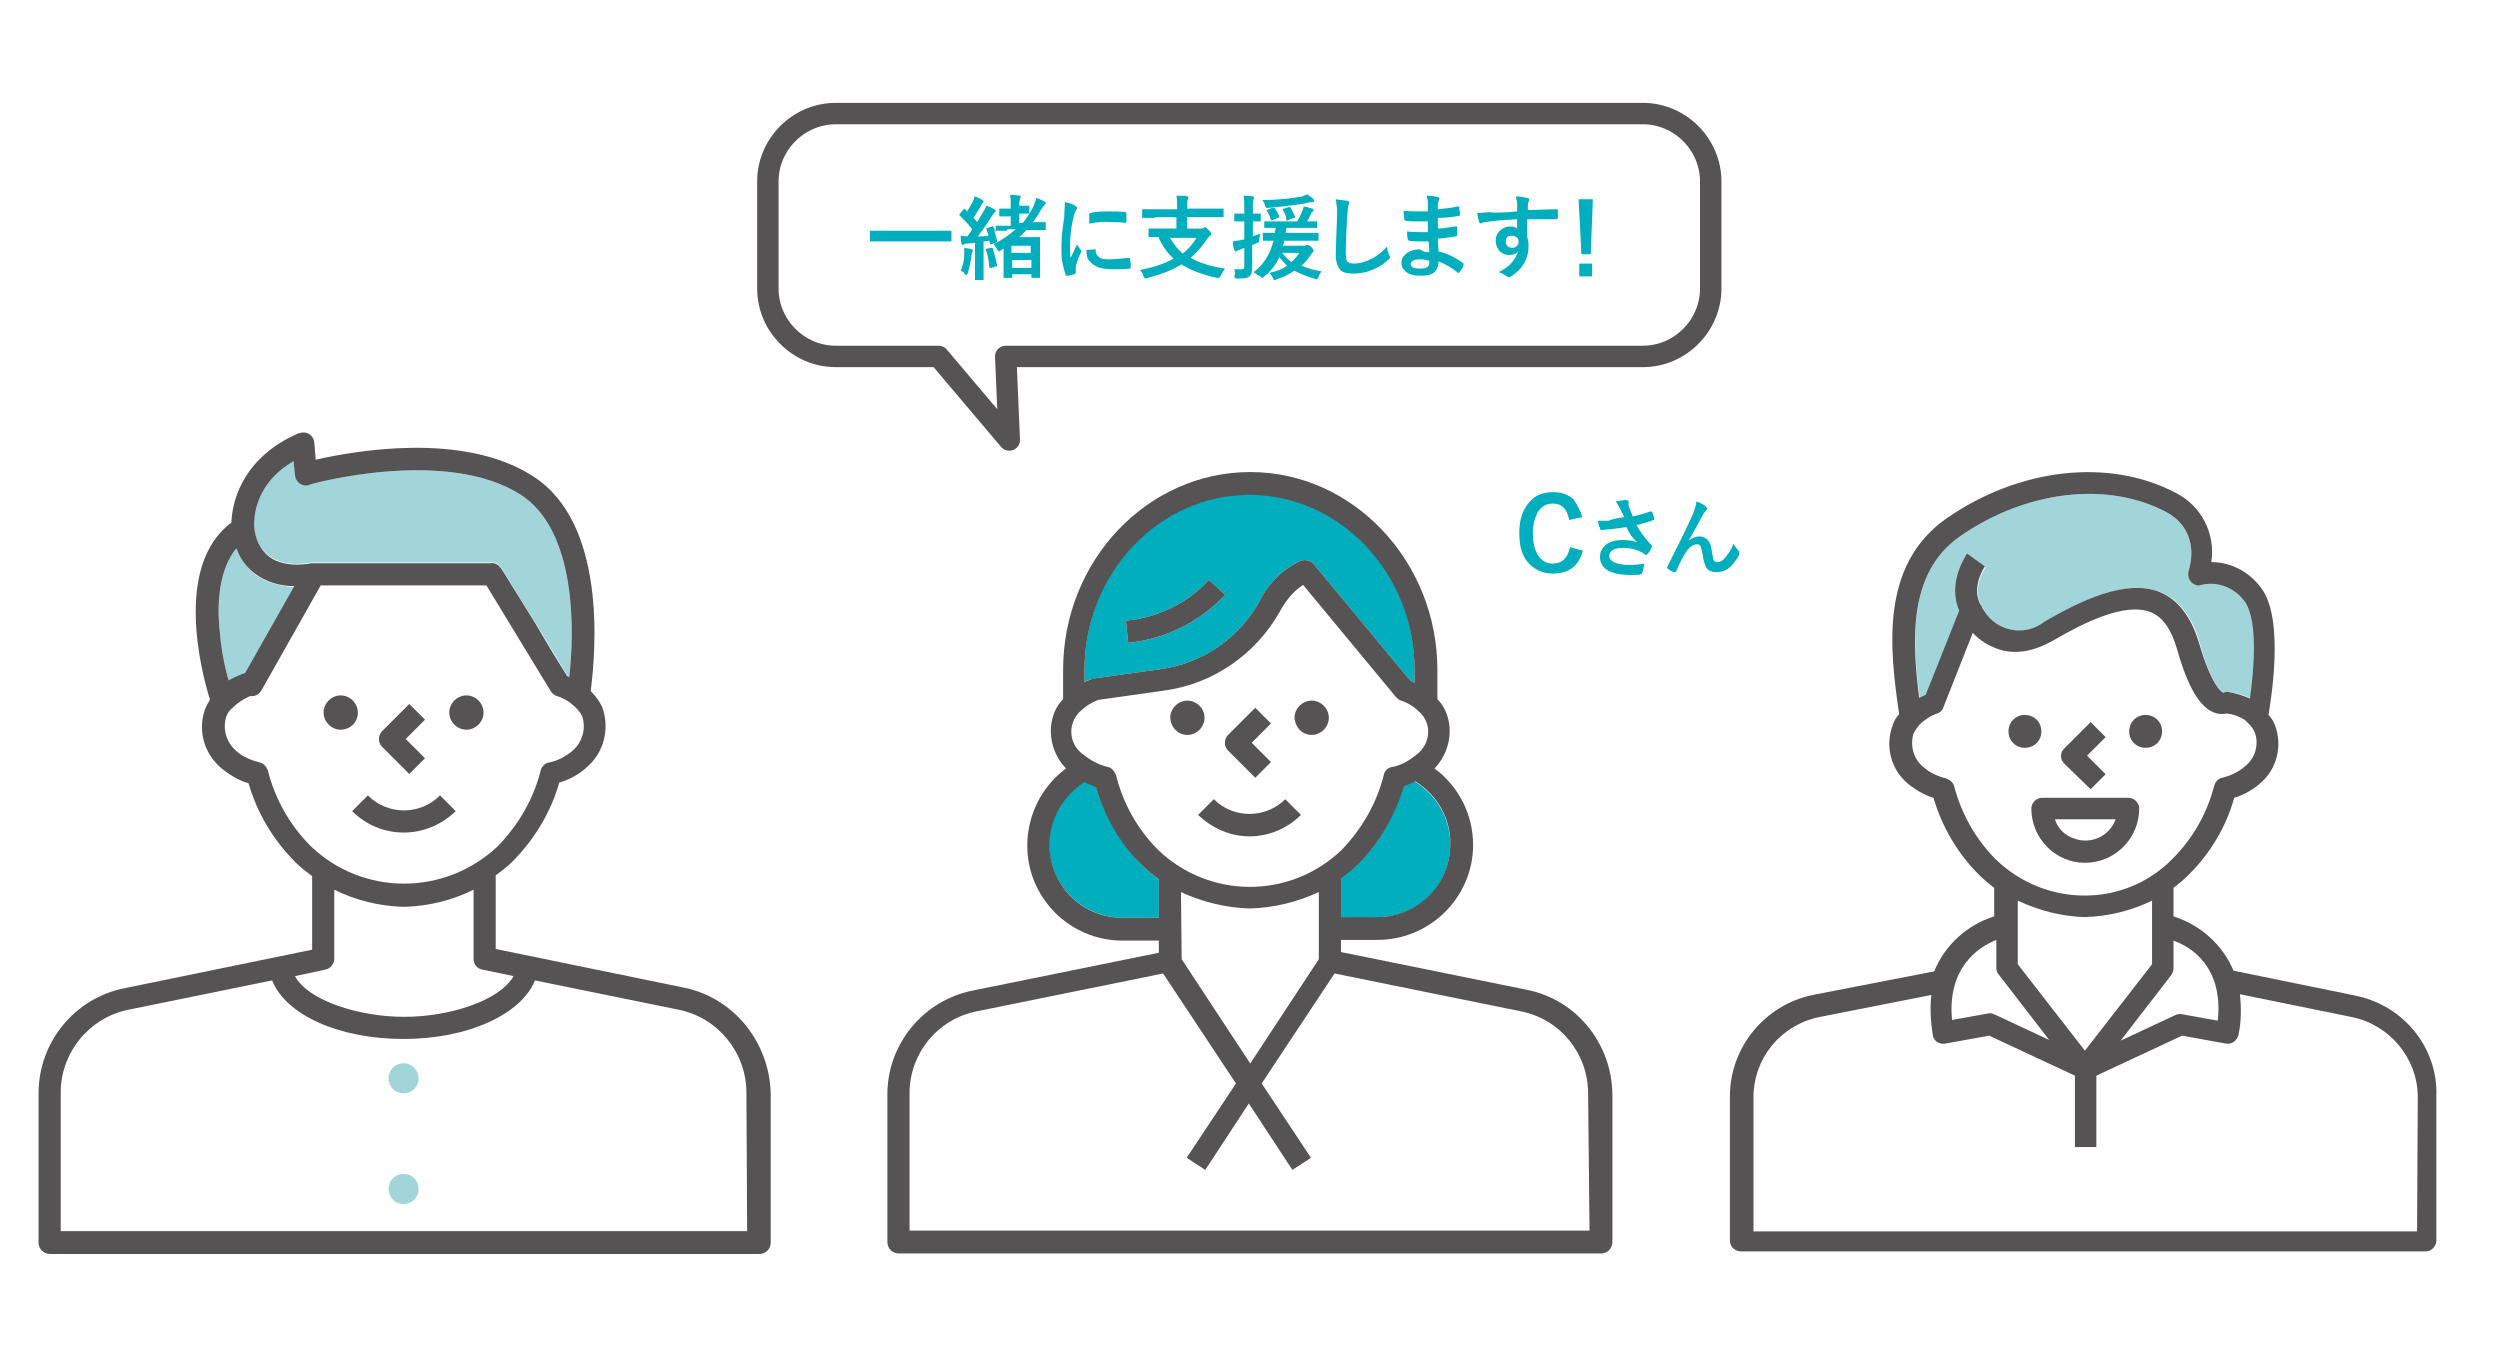 <?xml version="1.0" encoding="utf-8"?>
<!-- Generator: Adobe Illustrator 25.2.3, SVG Export Plug-In . SVG Version: 6.00 Build 0)  -->
<svg version="1.1" id="レイヤー_1" xmlns="http://www.w3.org/2000/svg" xmlns:xlink="http://www.w3.org/1999/xlink" x="0px"
	 y="0px" viewBox="0 0 350 190" style="enable-background:new 0 0 350 190;" xml:space="preserve">
<style type="text/css">
	.st0{fill:#FFFFFF;}
	.st1{fill:none;stroke:#555353;stroke-width:3;stroke-linejoin:round;}
	.st2{fill:#A2D5D9;}
	.st3{fill:#555353;}
	.st4{fill:#00AEBD;}
	.st5{enable-background:new    ;}
</style>
<rect class="st0" width="350" height="190"/>
<path id="合体_36" class="st1" d="M131.4,49.9H117c-5.2,0-9.5-4.3-9.5-9.5l0,0v-15c0-5.2,4.3-9.5,9.5-9.5h113
	c5.2,0,9.5,4.3,9.5,9.5v15c0,5.2-4.3,9.5-9.5,9.5l0,0h-89.2l0.5,11.7L131.4,49.9z"/>
<g id="グループ_837" transform="translate(253.788 -2062.107)">
	<path id="パス_1084" class="st2" d="M60.7,2146.5c-1.3-2.1-3.8-3.1-6.2-2.5c-0.8,0.2-1.6-0.3-1.9-1.1c-0.1-0.3-0.1-0.6,0-0.8
		c1.1-3.6-0.1-6.7-3.1-8.3c-8.3-4.4-19.7-3-28.9,3.4c-7.3,5.1-6.7,14.8-5.6,22.7c0.3-0.2,0.6-0.3,0.9-0.4l4.7-11.8
		c-1.7-4,1-7.8,1.1-8l2.5,1.8c0,0-2,2.9-0.6,5.4l0,0c0,0,0,0.1,0.1,0.1c1.3,2.9,4.7,4.2,7.6,2.9c0.5-0.2,0.9-0.5,1.3-0.8
		c5-2.9,11.4-6,16.1-4.1c2.6,1.1,4.5,3.5,5.5,7.2c1.6,5.8,3.1,6.8,3.4,6.9c0.3-0.1,0.6-0.1,0.8-0.1c1,0.2,2,0.4,2.9,0.9
		C61.9,2155.8,62.4,2149.2,60.7,2146.5z"/>
	<path id="パス_1089" class="st3" d="M38.9,2172.6l2.1-2.1l-2.6-2.6l2.6-2.6l-2.1-2.1l-3.7,3.7c-0.6,0.6-0.6,1.5,0,2.1l0,0
		L38.9,2172.6z"/>
	<path id="パス_1090" class="st3" d="M32,2164.5c0-1.3-1-2.3-2.3-2.3s-2.3,1-2.3,2.3s1,2.3,2.3,2.3S32,2165.8,32,2164.5L32,2164.5
		z"/>
	<path id="パス_1091" class="st3" d="M46.6,2166.8c1.3,0,2.3-1,2.3-2.3s-1-2.3-2.3-2.3s-2.3,1-2.3,2.3S45.3,2166.8,46.6,2166.8
		L46.6,2166.8z"/>
	<path id="パス_1092" class="st3" d="M45.7,2175.3c0-0.8-0.7-1.5-1.5-1.5H32.1c-0.8,0-1.5,0.7-1.5,1.5c0,4.2,3.4,7.6,7.5,7.6
		C42.3,2182.9,45.7,2179.5,45.7,2175.3L45.7,2175.3L45.7,2175.3z M33.9,2176.8h8.5c-0.8,2.3-3.4,3.6-5.8,2.7
		C35.3,2179.1,34.3,2178.1,33.9,2176.8z"/>
	<path id="パス_1093" class="st3" d="M76,2201.5l-17.1-3.5c-1.5-3.6-4.6-6.4-8.4-7.6v-4c0.8-0.6,1.5-1.2,2.2-1.9
		c3-3,5.2-6.7,6.3-10.7c1.3-0.4,2.6-1.1,3.6-2c2.4-2,3.2-5.3,2.1-8.2c-0.2-0.5-0.5-1-0.9-1.4c0.5-3,2-12.9-0.7-17.3
		c-1.6-2.5-4.3-4.1-7.3-4.1c0.6-4-1.4-7.9-5-9.7c-9.3-4.9-21.9-3.5-32.1,3.6c-9.4,6.6-7.9,18.5-6.6,27.4c-0.4,0.4-0.7,0.9-0.9,1.5
		c-1.1,2.9-0.3,6.2,2.1,8.2c1.1,0.9,2.3,1.6,3.6,2c1.2,4.1,3.4,7.8,6.3,10.7c0.7,0.7,1.4,1.3,2.2,1.9v4c-3.8,1.2-6.9,4-8.4,7.7
		l-17,3.3c-6.7,1.4-11.6,7.3-11.6,14.2v20.2c0,0.8,0.7,1.5,1.5,1.5h95.9c0.8,0,1.5-0.7,1.5-1.5v-20.1
		C87.6,2208.9,82.8,2202.9,76,2201.5z M56.7,2205l-5-0.9c-0.3-0.1-0.6,0-0.9,0.1l-7.7,3.6l7.1-9.2c0.2-0.3,0.3-0.6,0.3-0.9v-3.9
		C53.1,2194.7,57.5,2197.6,56.7,2205L56.7,2205z M20.6,2137.2c9.2-6.4,20.6-7.8,28.9-3.4c3,1.6,4.2,4.7,3.1,8.3
		c-0.2,0.8,0.2,1.6,1,1.9c0.3,0.1,0.5,0.1,0.8,0c2.4-0.6,4.9,0.5,6.2,2.5c1.7,2.7,1.2,9.3,0.6,13.4c-0.9-0.4-1.9-0.7-2.9-0.9
		c-0.3-0.1-0.6,0-0.8,0.1c-0.3-0.1-1.7-1.1-3.4-6.9c-1.1-3.7-2.9-6.1-5.5-7.2c-4.7-1.9-11.1,1.2-16.1,4.1c-2.5,2-6.1,1.6-8.1-0.9
		c-0.3-0.4-0.6-0.8-0.8-1.3c0,0,0-0.1-0.1-0.1l0,0c-1.4-2.5,0.6-5.4,0.6-5.4l-2.5-1.8c-0.1,0.2-2.8,4-1.1,8l-4.7,11.8
		c-0.3,0.1-0.6,0.3-0.9,0.4C13.9,2151.9,13.3,2142.3,20.6,2137.2L20.6,2137.2z M25.6,2182.4c-2.8-2.8-4.8-6.4-5.8-10.2
		c-0.1-0.5-0.6-0.9-1.1-1.1c-1.2-0.3-2.3-0.8-3.2-1.6c-1.4-1.1-1.9-3-1.4-4.7c0.2-0.4,0.5-0.8,0.8-1.2c0.7-0.7,1.6-1.3,2.5-1.6
		c0.4-0.1,0.8-0.5,0.9-0.9l4.1-10.4c1,1.1,2.2,1.8,3.6,2.3c2.4,0.8,5,0.3,7.8-1.3c4.1-2.4,9.9-5.3,13.5-3.9c1.7,0.7,2.9,2.4,3.7,5.2
		c1.5,5.3,3.2,8.2,5.3,8.9c0.5,0.2,1.1,0.2,1.7,0.1c0.9,0.1,1.7,0.4,2.5,0.9c0.2,0.2,0.4,0.4,0.6,0.6c0.3,0.3,0.6,0.7,0.8,1.2
		c0.6,1.7,0,3.6-1.4,4.7c-0.9,0.8-2,1.3-3.2,1.6c-0.5,0.1-0.9,0.5-1.1,1.1c-1,3.9-3,7.4-5.8,10.2
		C43.7,2189.2,32.6,2189.2,25.6,2182.4L25.6,2182.4z M38.1,2190.5L38.1,2190.5c3.3-0.1,6.5-0.9,9.4-2.3v8.9l-9.4,12.1l-9.4-12.1
		v-8.9C31.7,2189.6,34.8,2190.4,38.1,2190.5L38.1,2190.5z M25.7,2193.7v3.9c0,0.3,0.1,0.7,0.3,0.9l7.1,9.2l-7.7-3.6
		c-0.3-0.1-0.6-0.2-0.9-0.1l-5,0.9C18.8,2197.7,23.1,2194.7,25.7,2193.7L25.7,2193.7z M84.6,2234.5H-8.3v-18.8
		c0-5.4,3.8-10.1,9.2-11.2l15.7-3.1c-0.2,1.9-0.1,3.7,0.2,5.6c0.1,0.8,0.9,1.4,1.8,1.2l0,0l6.1-1.1l12,5.6v10h3v-10l12-5.6l6.1,1.1
		c0.8,0.2,1.6-0.4,1.8-1.2l0,0c0.4-1.9,0.4-3.8,0.2-5.7l15.7,3.2c5.3,1.1,9.2,5.8,9.2,11.2L84.6,2234.5z"/>
</g>
<g id="グループ_832" transform="translate(-2214.865 -2979.213)">
	<path id="パス_1060-2" class="st4" d="M2368.3,3089.3c-0.6-0.2-1.1-0.4-1.6-0.7c-4.8,2.9-6.4,9.2-3.5,14.1c1.9,3.1,5.2,5,8.8,5
		h5.1v-5.4c-0.8-0.6-1.6-1.2-2.3-1.9C2371.8,3097.3,2369.5,3093.5,2368.3,3089.3z"/>
	<path id="パス_1062-2" class="st4" d="M2417.9,3097.4c0-3.6-1.9-6.9-5-8.8c-0.5,0.3-1.1,0.5-1.6,0.7c-1.2,4.2-3.4,8-6.5,11
		c-0.7,0.7-1.5,1.3-2.3,1.9v5.4h5.1C2413.4,3107.7,2417.9,3103.1,2417.9,3097.4z"/>
	<path id="パス_1063-2" class="st4" d="M2389.8,3048.4c-12.8,0-23.1,11-23.1,24.5v1.8c0.3-0.2,0.7-0.3,1-0.4c0.1,0,0.2,0,0.3-0.1
		l9.3-1.3c5.9-0.8,11-4.3,13.9-9.5c1.2-2.5,3.3-4.6,5.8-5.7c0.6-0.2,1.3-0.1,1.8,0.5l13.5,16.3c0.2,0.1,0.4,0.2,0.6,0.3v-1.8
		C2413,3059.4,2402.6,3048.4,2389.8,3048.4z M2372.8,3069.2l-0.3-3.1c4.4-0.4,8.6-2.4,11.6-5.7l2.3,2.1
		C2382.8,3066.3,2378,3068.7,2372.8,3069.2L2372.8,3069.2z"/>
	<path id="パス_1066-2" class="st3" d="M2389.8,3096.3c2.7,0,5.3-1.1,7.2-3l-2.2-2.2c-2.7,2.7-7.2,2.8-10,0l0,0l-2.2,2.2
		C2384.6,3095.2,2387.1,3096.3,2389.8,3096.3z"/>
	<path id="パス_1067-2" class="st3" d="M2390.6,3088.1l2.2-2.2l-2.7-2.7l2.7-2.7l-2.2-2.2l-3.8,3.8c-0.6,0.6-0.6,1.6,0,2.2l0,0
		L2390.6,3088.1z"/>
	<path id="パス_1068-2" class="st3" d="M2381.1,3082.1c1.3,0,2.4-1.1,2.4-2.4s-1.1-2.4-2.4-2.4c-1.3,0-2.4,1.1-2.4,2.4
		C2378.8,3081.1,2379.8,3082.1,2381.1,3082.1z"/>
	<path id="パス_1069-2" class="st3" d="M2398.5,3082.1c1.3,0,2.4-1.1,2.4-2.4s-1.1-2.4-2.4-2.4c-1.3,0-2.4,1.1-2.4,2.4
		C2396.2,3081.1,2397.2,3082.1,2398.5,3082.1z"/>
	<path id="パス_1070-2" class="st3" d="M2428.7,3117.8l-26.1-5.3v-1.7h5.1c7.4,0,13.4-6,13.4-13.3c0-4.2-2-8.2-5.4-10.7
		c2-2.1,2.7-5.2,1.6-7.9c-0.3-0.7-0.7-1.3-1.2-1.8v-4.1c0-15.2-11.8-27.7-26.2-27.7s-26.2,12.4-26.2,27.7v4.1
		c-0.5,0.5-0.9,1.1-1.2,1.8c-1.1,2.7-0.4,5.8,1.6,7.9c-5.9,4.4-7.2,12.8-2.8,18.7c2.5,3.4,6.5,5.4,10.7,5.4h5.1v1.7l-26.1,5.3
		c-6.9,1.4-11.9,7.5-11.9,14.5v20.7c0,0.9,0.7,1.6,1.6,1.6l0,0h98.3c0.9,0,1.6-0.7,1.6-1.6l0,0v-20.7
		C2440.5,3125.3,2435.6,3119.2,2428.7,3117.8z M2366.6,3084.9c-1.8-1.2-2.3-3.6-1.1-5.4c0.2-0.2,0.3-0.5,0.6-0.7
		c0.7-0.7,1.5-1.2,2.5-1.6l9.2-1.3c6.8-0.9,12.8-5,16.2-11c0.8-1.5,1.9-2.9,3.3-3.8l13,15.7c0.2,0.2,0.4,0.4,0.7,0.5
		c1,0.3,1.9,0.9,2.6,1.6c1.6,1.5,1.6,3.9,0.1,5.5c-0.2,0.2-0.4,0.4-0.7,0.6c-1,0.8-2.1,1.4-3.3,1.6c-0.5,0.1-1,0.5-1.1,1.1
		c-1,4-3.1,7.6-5.9,10.5c-7.2,6.9-18.5,6.9-25.7,0c-2.9-2.9-4.9-6.5-5.9-10.5c-0.2-0.5-0.6-1-1.1-1.1
		C2368.7,3086.3,2367.6,3085.7,2366.6,3084.9z M2380.2,3104.1c3,1.4,6.3,2.2,9.6,2.3h0.1c3.3-0.1,6.6-0.9,9.6-2.3v9.4l-9.6,14.6
		l-9.6-14.6L2380.2,3104.1z M2417.9,3097.4c0,5.7-4.6,10.2-10.2,10.2h-5.1v-5.4c0.8-0.6,1.6-1.2,2.3-1.9c3.1-3.1,5.3-6.9,6.5-11
		c0.6-0.2,1.1-0.4,1.6-0.7C2416.1,3090.5,2418,3093.9,2417.9,3097.4L2417.9,3097.4z M2366.7,3073c0-13.5,10.4-24.5,23.1-24.5
		s23.1,11,23.1,24.5v1.8c-0.2-0.1-0.4-0.2-0.6-0.3l-13.5-16.3c-0.4-0.5-1.1-0.7-1.8-0.5c-2.6,1.2-4.6,3.2-5.8,5.7
		c-2.9,5.2-8,8.7-13.9,9.5l-9.3,1.3c-0.1,0-0.2,0-0.3,0.1c-0.4,0.1-0.7,0.3-1,0.4V3073z M2372,3107.7c-5.7,0-10.2-4.6-10.2-10.2
		c0-3.6,1.9-6.9,4.9-8.8c0.5,0.3,1.1,0.5,1.6,0.7c1.2,4.2,3.4,8,6.5,11c0.7,0.7,1.5,1.3,2.3,1.9v5.4L2372,3107.7L2372,3107.7z
		 M2437.4,3151.5h-95.2v-19.2c0-5.6,3.9-10.4,9.4-11.5l26.1-5.3l10.2,15.4l-6.9,10.4l2.6,1.7l6.1-9.3l6.1,9.3l2.6-1.7l-6.9-10.4
		l10.2-15.4l26.1,5.3c5.5,1.1,9.4,5.9,9.4,11.5L2437.4,3151.5z"/>
	<path id="パス_1071-2" class="st3" d="M2386.4,3062.5l-2.3-2.1c-3,3.3-7.2,5.3-11.6,5.7l0.3,3.1
		C2378,3068.7,2382.8,3066.3,2386.4,3062.5z"/>
</g>
<g class="st5">
	<path class="st4" d="M221.5,72.4l-1.8,0.4c-0.3-1.5-1-2.3-2.3-2.3c-0.9,0-1.6,0.4-2.1,1.2c-0.4,0.7-0.7,1.7-0.7,3
		c0,1.4,0.3,2.5,0.9,3.3c0.5,0.6,1.1,0.9,1.9,0.9c1.3,0,2.1-0.8,2.4-2.3l1.8,0.5c-0.6,2.2-2,3.2-4.2,3.2c-1.5,0-2.7-0.6-3.6-1.7
		c-0.8-1-1.1-2.3-1.1-4c0-1.9,0.5-3.3,1.5-4.4c0.8-0.9,1.9-1.3,3.2-1.3c1.2,0,2.1,0.3,2.9,1C220.8,70.7,221.3,71.5,221.5,72.4z"/>
</g>
<g class="st5">
	<path class="st4" d="M227.4,72.4c-0.3-0.6-0.5-1-0.6-1.2c-0.2-0.4-0.4-0.7-0.6-1c0.7-0.1,1.2-0.2,1.4-0.2c0.3,0,0.4,0.1,0.4,0.3
		v0.2c0,0.1,0,0.1,0,0.2c0,0.2,0.1,0.4,0.2,0.6c0.2,0.5,0.3,0.8,0.4,1c1-0.2,1.8-0.5,2.5-0.7h0.1c0,0,0.1,0,0.1,0.1
		c0.1,0.1,0.2,0.5,0.3,0.9v0.1c0,0.1,0,0.1-0.1,0.1c-0.6,0.2-1.4,0.5-2.4,0.7c0.5,0.9,1.1,1.7,1.8,2.5c0.1,0.1,0.2,0.2,0.3,0.3
		s0.1,0.1,0.1,0.2s0,0.1-0.1,0.2c-0.1,0.2-0.2,0.5-0.5,0.8c-0.1,0.1-0.2,0.2-0.2,0.2s-0.1,0-0.2-0.1c-0.2-0.1-0.4-0.3-0.5-0.3
		c-0.8-0.4-1.6-0.6-2.5-0.6c-1.3,0-2,0.4-2,1.1c0,0.8,1,1.3,3,1.3c0.6,0,1.3-0.1,1.9-0.2c-0.1,0.5-0.1,0.9-0.3,1.3
		c0,0.1-0.1,0.1-0.2,0.2c-0.3,0.1-0.8,0.1-1.3,0.1c-1.5,0-2.6-0.2-3.4-0.7c-0.6-0.4-1-1-1-1.8s0.3-1.3,0.9-1.8
		c0.6-0.4,1.3-0.6,2.2-0.6c0.8,0,1.5,0.1,2.1,0.3c-0.6-0.5-1.1-1.2-1.5-2.1c-0.8,0.1-1.6,0.2-2.3,0.3c-0.5,0-0.9,0.1-1.2,0.1
		c-0.1,0-0.2-0.1-0.2-0.2c-0.1-0.3-0.2-0.6-0.3-1.1c0.2,0,0.5,0,0.7,0c0.3,0,0.6,0,0.8,0C226,72.6,226.6,72.5,227.4,72.4z"/>
	<path class="st4" d="M237.5,70.2c0.6,0.2,1.1,0.5,1.3,0.7c0.1,0.1,0.2,0.2,0.2,0.3s0,0.2-0.1,0.2c-0.1,0.1-0.2,0.3-0.4,0.5
		c-1,1.9-1.7,3.1-2.1,3.8l0,0c0.5-0.4,1-0.6,1.5-0.6c0.6,0,1.1,0.3,1.4,0.8c0.2,0.3,0.3,0.8,0.4,1.5c0.1,0.5,0.1,0.8,0.2,1
		s0.3,0.3,0.5,0.3c0.4,0,0.8-0.2,1.1-0.6c0.5-0.6,0.9-1.2,1.2-2c0.2,0.4,0.4,0.7,0.7,1c0.1,0.1,0.1,0.2,0.1,0.3s0,0.1,0,0.2
		c-0.2,0.5-0.6,1-1,1.5c-0.6,0.7-1.4,1-2.2,1c-0.6,0-1.1-0.2-1.4-0.6c-0.2-0.4-0.4-0.9-0.5-1.7c-0.1-0.6-0.2-1-0.3-1.3
		c-0.1-0.2-0.3-0.3-0.5-0.3c-0.5,0-1,0.3-1.5,1c-0.4,0.6-0.9,1.5-1.4,2.7c0,0.1-0.1,0.2-0.2,0.2h-0.1c-0.4-0.1-0.7-0.3-0.9-0.5
		c-0.1,0-0.1-0.1-0.1-0.2c0,0,0-0.1,0.1-0.2c1.6-3.2,2.8-5.6,3.5-7.2C237.3,71.2,237.5,70.6,237.5,70.2z"/>
</g>
<g class="st5">
	<path class="st4" d="M123.6,33.8h-1.7c-0.1,0-0.1,0-0.1-0.1v-1.3c0-0.1,0-0.1,0.1-0.1h1.7h7.8h1.7c0.1,0,0.1,0,0.1,0.1v1.3
		c0,0.1,0,0.1-0.1,0.1h-1.7H123.6z"/>
	<path class="st4" d="M141,32.3h-1.7c-0.1,0-0.1,0-0.1,0c0.1,0.4,0.3,0.9,0.4,1.4c0,0,0,0,0,0.1s-0.1,0.1-0.2,0.2l-0.6,0.2
		c-0.1,0-0.1,0-0.1,0s-0.1,0-0.1-0.1l-0.1-0.4l-0.8,0.1v3.6v1.7c0,0.1,0,0.1,0,0.1h-0.1h-1c-0.1,0-0.1,0-0.1,0v-0.1v-1.7V34l-1,0.1
		c-0.2,0-0.4,0-0.5,0.1c-0.1,0-0.1,0.1-0.2,0.1c-0.1,0-0.1-0.1-0.2-0.2c-0.1-0.4-0.1-0.7-0.1-1.1c0.3,0,0.6,0.1,0.9,0.1
		c0.2-0.2,0.4-0.5,0.7-1c-0.5-0.7-1.1-1.3-1.7-1.9l-0.1-0.1c0,0,0-0.1,0.1-0.2l0.5-0.6c0.1-0.1,0.1-0.1,0.1-0.1s0.1,0,0.1,0.1
		l0.3,0.3c0.3-0.5,0.6-1,0.8-1.4c0.1-0.2,0.2-0.4,0.2-0.7c0.4,0.1,0.8,0.3,1.1,0.5c0.1,0.1,0.2,0.1,0.2,0.2s0,0.1-0.1,0.2
		s-0.2,0.2-0.2,0.3c-0.4,0.7-0.8,1.3-1.1,1.8l0.5,0.6c0.3-0.5,0.6-1,0.9-1.5c0.2-0.3,0.3-0.6,0.4-0.8c0.6,0.2,0.9,0.4,1.1,0.5
		c0.1,0.1,0.2,0.1,0.2,0.2s0,0.1-0.1,0.2s-0.2,0.2-0.4,0.5c-0.7,1.1-1.4,2.1-2,2.9c0.3,0,0.8,0,1.5-0.1c-0.1-0.3-0.2-0.6-0.3-0.9V32
		c0-0.1,0.1-0.1,0.2-0.1l0.6-0.2h0.1c0,0,0.1,0,0.1,0.1c0.1,0.2,0.2,0.5,0.3,0.8v-0.9c0-0.1,0-0.1,0-0.1h0.1h1.7h0.3v-1.3h-0.2H140
		c-0.1,0-0.1,0-0.1,0v-0.1v-0.9c0-0.1,0-0.1,0-0.1h0.1h1.3h0.2v-0.5c0-0.7,0-1.1-0.1-1.4c0.4,0,0.9,0,1.3,0.1c0.1,0,0.2,0,0.2,0.1
		s0,0.1-0.1,0.3c0,0.1-0.1,0.3-0.1,0.8v0.2l0,0h1.3c0.1,0,0.1,0,0.1,0v0.1v0.9c0,0.1,0,0.1,0,0.1H144h-1.3l0,0v1.3h0.5
		c0.6-0.8,1.2-1.6,1.6-2.6c0.1-0.3,0.2-0.6,0.3-0.9c0.5,0.2,0.9,0.4,1.1,0.5c0.1,0.1,0.2,0.1,0.2,0.2s0,0.1-0.1,0.2
		s-0.2,0.3-0.4,0.5c-0.4,0.7-0.8,1.4-1.3,2h1.7c0.1,0,0.1,0,0.1,0v0.1v0.9c0,0.1,0,0.1,0,0.1h-0.1h-1.7h-0.9c-0.3,0.3-0.6,0.7-1,1
		h1.5h1.3c0.1,0,0.1,0,0.1,0v0.1v1.8v1.4v2.3c0,0.1,0,0.1,0,0.1h-0.1h-1c-0.1,0-0.1,0-0.1,0v-0.1v-0.4h-2.7v0.4c0,0.1,0,0.1,0,0.1
		h-0.1h-1c-0.1,0-0.1,0-0.1,0v-0.1v-2.2v-1.8c-0.2,0.1-0.3,0.2-0.3,0.2c-0.2,0.1-0.3,0.2-0.3,0.2c-0.1,0-0.2-0.1-0.3-0.3
		c-0.2-0.3-0.3-0.5-0.5-0.7c1.2-0.6,2.2-1.3,3.1-2.1H141V32.3z M134.5,37.9c0.3-0.7,0.5-1.5,0.5-2.4c0-0.2,0-0.4,0-0.6
		c0-0.1,0-0.2,0-0.2c0.5,0.1,0.8,0.1,1,0.2c0.1,0,0.2,0.1,0.2,0.2s0,0.1-0.1,0.2c0,0.1-0.1,0.2-0.1,0.5c-0.1,0.9-0.3,1.7-0.5,2.4
		c-0.1,0.2-0.1,0.3-0.2,0.3c-0.1,0-0.2-0.1-0.3-0.2C135,38.1,134.7,38,134.5,37.9z M138.8,34.7C138.9,34.7,138.9,34.7,138.8,34.7
		c0.1,0,0.2,0,0.2,0.1c0.2,0.7,0.4,1.5,0.6,2.3c0,0.1,0,0.1,0,0.1c0,0.1-0.1,0.1-0.2,0.1l-0.6,0.2c-0.1,0-0.1,0-0.2,0
		c-0.1,0-0.1,0-0.1-0.1c-0.1-1-0.2-1.8-0.5-2.4v-0.1c0-0.1,0.1-0.1,0.2-0.1L138.8,34.7z M144.3,34.4h-2.7v1h2.7V34.4z M141.7,37.5
		h2.7v-1.1h-2.7V37.5z"/>
	<path class="st4" d="M149.1,28.3c0.6,0.1,1.1,0.3,1.4,0.5c0.2,0.1,0.3,0.2,0.3,0.3c0,0.1-0.1,0.2-0.2,0.4c-0.1,0.2-0.2,0.5-0.3,0.9
		c-0.4,1.6-0.5,3-0.5,4.2c0,0.6,0,1.1,0.1,1.5c0.6-1.3,0.9-1.9,0.9-1.9c0,0.1,0.2,0.4,0.5,0.8c0.1,0.1,0.1,0.2,0.1,0.2
		c0,0.1,0,0.1-0.1,0.2c-0.4,0.8-0.6,1.5-0.7,2c0,0.1,0,0.2,0,0.4v0.4c0,0.1-0.1,0.1-0.2,0.2c-0.4,0.1-0.7,0.2-1.1,0.2l0,0
		c-0.1,0-0.1,0-0.1-0.1c-0.2-0.5-0.3-1.1-0.5-1.9c-0.1-0.7-0.1-1.3-0.1-1.9c0-1.2,0.1-2.6,0.4-4.3C149,29.3,149.1,28.7,149.1,28.3z
		 M152.1,35l1.2-0.1l0,0c0.1,0,0.1,0.1,0.1,0.2c0,0.5,0.3,0.8,0.6,1s0.8,0.2,1.5,0.2s1.5-0.1,2.5-0.2c0,0,0,0,0.1,0s0.1,0.1,0.1,0.2
		c0.1,0.4,0.1,0.7,0.1,1.1c0,0.1,0,0.1,0,0.2c0,0-0.1,0-0.2,0c-0.8,0.1-1.5,0.1-2.1,0.1c-1,0-1.8-0.1-2.3-0.3
		c-0.4-0.2-0.8-0.4-1.1-0.8C152.2,36.3,152.1,35.7,152.1,35z M152.5,31.3c0-0.7,0-1.2,0-1.3c0-0.1,0.1-0.2,0.2-0.2
		c0.8-0.2,1.8-0.2,2.8-0.2c0.7,0,1.4,0,1.9,0.1c0.1,0,0.2,0,0.3,0.1v0.1c0,0.5,0,0.9,0,1.1c0,0.1-0.1,0.2-0.1,0.2l0,0
		c-0.8-0.1-1.5-0.1-2.1-0.1C154.6,31,153.6,31.1,152.5,31.3z"/>
	<path class="st4" d="M161.7,30.5H160c-0.1,0-0.1,0-0.1,0v-0.1v-1c0-0.1,0-0.1,0-0.1h0.1h1.7h3.1v-0.2c0-0.7,0-1.2-0.1-1.7
		c0.6,0,1.1,0,1.5,0.1c0.1,0,0.2,0.1,0.2,0.1s0,0.1-0.1,0.3c-0.1,0.2-0.1,0.5-0.1,1v0.3h3.3h1.7c0.1,0,0.1,0,0.1,0v0.1v1
		c0,0.1,0,0.1,0,0.1h-0.1h-1.7h-3.3V32h1.9c0.2,0,0.3,0,0.4-0.1c0.1,0,0.1-0.1,0.2-0.1c0.1,0,0.2,0.1,0.5,0.4
		c0.3,0.3,0.4,0.4,0.4,0.6c0,0.1-0.1,0.1-0.2,0.2c-0.1,0.1-0.2,0.2-0.3,0.3c-0.7,1.1-1.5,2-2.4,2.8c1.2,0.7,2.8,1.2,4.8,1.5
		c-0.2,0.3-0.4,0.6-0.6,1c-0.1,0.2-0.2,0.3-0.3,0.3s-0.2,0-0.3,0c-2.1-0.5-3.7-1.1-4.9-1.9c-1.2,0.8-2.8,1.4-4.7,1.9
		c-0.1,0-0.2,0.1-0.3,0.1s-0.2-0.1-0.3-0.3c-0.1-0.4-0.3-0.7-0.5-0.9c2-0.4,3.5-0.9,4.7-1.6c-0.9-0.8-1.6-1.8-2.1-3
		c-0.4,0-0.7,0-1,0h-0.3c-0.1,0-0.1,0-0.1,0v-0.1v-1c0-0.1,0-0.1,0-0.1h0.1h1.8h2v-1.6h-3L161.7,30.5L161.7,30.5z M167.5,33.3h-3.7
		c0.5,0.9,1.1,1.6,1.8,2.2C166.3,34.9,167,34.2,167.5,33.3z"/>
	<path class="st4" d="M172.8,37.7c0.2,0,0.6,0,1.1,0c0.2,0,0.3-0.1,0.3-0.4v-2.6l-0.5,0.2c-0.2,0.1-0.3,0.1-0.5,0.2
		c-0.1,0.1-0.1,0.1-0.2,0.1c-0.1,0-0.1-0.1-0.2-0.2c-0.1-0.3-0.2-0.7-0.2-1.2c0.4-0.1,0.8-0.1,1.2-0.2l0.4-0.1V31H174h-1.1
		c-0.1,0-0.1,0-0.1,0v-0.1V30c0-0.1,0-0.1,0-0.1h0.1h1.1h0.2v-0.7c0-0.7,0-1.3-0.1-1.8c0.5,0,0.9,0,1.3,0.1c0.1,0,0.2,0.1,0.2,0.1
		s0,0.1-0.1,0.3c-0.1,0.1-0.1,0.5-0.1,1.3v0.7h1c0.1,0,0.1,0,0.1,0V30v0.9c0,0.1,0,0.1,0,0.1h-0.1h-1v2.1c0.1-0.1,0.5-0.2,1-0.4
		c0,0.2-0.1,0.6-0.1,0.9c0,0.2,0,0.3-0.1,0.3c0,0-0.1,0.1-0.2,0.1c-0.2,0.1-0.4,0.2-0.7,0.3v0.5v2.6c0,0.7-0.1,1.1-0.4,1.3
		c-0.2,0.2-0.7,0.3-1.5,0.3c-0.1,0-0.1,0-0.2,0c-0.1,0-0.2,0-0.3-0.1c0,0-0.1-0.1-0.1-0.3C173,38.4,172.9,38.1,172.8,37.7z
		 M175.5,38.1c1.4-1,2.3-2.5,2.8-4.4c-0.4,0-0.8,0-1.1,0c-0.2,0-0.3,0-0.3,0c-0.1,0-0.1,0-0.1,0v-0.1v-0.9c0-0.1,0-0.1,0-0.1h0.1
		h1.6c0-0.1,0-0.4,0.1-0.7h-1.5c-0.1,0-0.1,0-0.1,0v-0.1v-0.7c0-0.1,0-0.1,0-0.1h0.1h1.7h2.8c0.3-0.5,0.5-0.9,0.7-1.4
		c0.1-0.3,0.2-0.5,0.2-0.7c0.5,0.1,0.9,0.2,1.2,0.3c0.1,0,0.2,0.1,0.2,0.2s0,0.1-0.1,0.2s-0.1,0.1-0.2,0.2c-0.3,0.7-0.6,1.1-0.6,1.2
		h1.3c0.1,0,0.1,0,0.1,0v0.1v0.7c0,0.1,0,0.1,0,0.1h-0.1h-1.7h-2.5c0,0.3-0.1,0.5-0.1,0.7h2.8h1.7c0.1,0,0.1,0,0.1,0.1v0.9
		c0,0.1,0,0.1,0,0.1h-0.1h-1.7h-3c0,0.2-0.1,0.4-0.2,0.7h3c0.1,0,0.2,0,0.3-0.1c0.1,0,0.1,0,0.2,0c0.1,0,0.3,0.1,0.5,0.3
		s0.3,0.4,0.3,0.5s0,0.1-0.1,0.2s-0.2,0.2-0.3,0.4c-0.4,0.6-0.8,1.1-1.3,1.5c0.7,0.3,1.7,0.6,2.8,0.8c-0.1,0.2-0.3,0.4-0.4,0.8
		c-0.1,0.2-0.2,0.3-0.3,0.3c0,0-0.1,0-0.3-0.1c-1.1-0.3-2-0.7-2.8-1.1c-0.7,0.5-1.5,0.9-2.5,1.2c-0.1,0.1-0.2,0.1-0.3,0.1
		s-0.1-0.1-0.2-0.3c-0.1-0.2-0.3-0.5-0.5-0.7c1-0.2,1.8-0.5,2.5-1c-0.4-0.4-0.8-0.8-1.1-1.2c-0.5,1.1-1.2,2-2.1,2.7
		c-0.1,0.1-0.2,0.2-0.3,0.2s-0.1-0.1-0.2-0.2C176,38.5,175.8,38.3,175.5,38.1z M183,27.2c0.3,0.2,0.6,0.4,0.9,0.7
		c0.1,0.1,0.1,0.2,0.1,0.2c0,0.1-0.1,0.2-0.3,0.2c-0.1,0-0.3,0-0.6,0.1c-1.5,0.3-3.4,0.5-5.5,0.7c-0.1,0-0.2,0-0.2,0
		c-0.1,0-0.2,0-0.2-0.1c0,0-0.1-0.1-0.1-0.3c-0.1-0.3-0.2-0.5-0.4-0.7c2.2,0,4-0.2,5.6-0.5C182.6,27.4,182.8,27.3,183,27.2z
		 M178.5,29.2c0.2,0.3,0.4,0.6,0.6,1.1v0.1c0,0-0.1,0.1-0.2,0.1l-0.7,0.3c-0.1,0-0.1,0-0.2,0c0,0-0.1,0-0.1-0.1
		c-0.1-0.4-0.3-0.8-0.5-1.1c0-0.1-0.1-0.1-0.1-0.1s0-0.1,0.1-0.1l0.7-0.3c0.1,0,0.1,0,0.2,0S178.4,29.1,178.5,29.2z M181.9,35.4
		h-2.4c0.4,0.5,0.8,0.9,1.3,1.3C181.2,36.3,181.6,35.9,181.9,35.4z M179.6,29.4L179.6,29.4c0-0.1,0-0.2,0.2-0.2l0.6-0.2
		c0.1,0,0.1,0,0.2,0c0,0,0.1,0,0.1,0.1c0.2,0.4,0.4,0.8,0.6,1.2v0.1c0,0.1-0.1,0.1-0.2,0.1l-0.7,0.3c-0.1,0-0.1,0.1-0.2,0.1
		c0,0-0.1,0-0.1-0.1C180.1,30.3,179.9,29.9,179.6,29.4z"/>
	<path class="st4" d="M187,27.9c0.8,0.1,1.4,0.2,1.6,0.2c0.2,0.1,0.3,0.1,0.3,0.2s0,0.2-0.1,0.4c-0.1,0.2-0.1,0.7-0.2,1.6
		c-0.1,2-0.2,3.7-0.2,5c0,0.7,0.1,1.2,0.2,1.3c0.2,0.2,0.5,0.3,1,0.3c0.7,0,1.4-0.2,2.3-0.6c0.8-0.4,1.6-1,2.3-1.8
		c0,0.5,0.1,0.9,0.3,1.2c0.1,0.2,0.1,0.3,0.1,0.3c0,0.1-0.1,0.3-0.3,0.4c-0.7,0.7-1.6,1.2-2.5,1.5c-0.8,0.3-1.6,0.4-2.4,0.4
		c-0.9,0-1.6-0.2-1.9-0.7c-0.3-0.4-0.5-1.1-0.5-2c0-0.8,0.1-2.7,0.2-5.6c0-0.4,0-0.7,0-0.9C187.1,28.8,187.1,28.3,187,27.9z"/>
	<path class="st4" d="M200.1,35.3c0-0.8-0.1-1.3-0.1-1.5c-0.4,0-0.7,0-1,0c-0.6,0-1.2,0-1.7-0.1c-0.1,0-0.2-0.1-0.2-0.2
		c-0.1-0.3-0.1-0.7-0.1-1.1c0.7,0.1,1.4,0.1,2.1,0.1c0.3,0,0.5,0,0.8,0V31c-0.5,0-1,0-1.3,0c-0.7,0-1.3,0-1.8-0.1
		c-0.1,0-0.2-0.1-0.2-0.2c0-0.3-0.1-0.7-0.1-1.2c0.8,0.1,1.9,0.1,3.4,0.1c0-0.2,0-0.7,0-1.3c0-0.3-0.1-0.6-0.2-0.9
		c0.7,0,1.3,0.1,1.6,0.2c0.1,0,0.2,0.1,0.2,0.2s0,0.1,0,0.1c-0.1,0.2-0.2,0.5-0.2,0.6s0,0.2,0,0.4c0,0.2,0,0.3,0,0.4
		c1-0.1,1.9-0.2,2.8-0.4h0.1c0.1,0,0.1,0.1,0.1,0.2c0,0.3,0.1,0.6,0.1,0.9c0,0.1,0,0.2-0.1,0.2c-0.9,0.2-1.9,0.3-3,0.3V32
		c0.4,0,1.2-0.1,2.5-0.3h0.1c0.1,0,0.1,0,0.1,0.1c0,0.5,0,0.9,0,1.1c0,0.1-0.1,0.2-0.2,0.2c-0.9,0.1-1.8,0.3-2.5,0.3
		c0,0.9,0.1,1.5,0.1,1.8c1.3,0.3,2.4,0.9,3.4,1.6c0.1,0.1,0.1,0.1,0.1,0.2v0.1c-0.1,0.4-0.3,0.7-0.6,1c0,0.1-0.1,0.1-0.2,0.1
		c-0.1,0-0.1,0-0.1-0.1c-0.7-0.6-1.6-1.1-2.6-1.5c0,0.7-0.3,1.3-0.7,1.6s-1,0.4-1.9,0.4s-1.6-0.2-2-0.6c-0.4-0.3-0.6-0.7-0.6-1.2
		c0-0.6,0.3-1,0.8-1.4c0.5-0.3,1.1-0.5,1.8-0.5C199.3,35.3,199.7,35.3,200.1,35.3z M200.1,36.5c-0.4-0.1-0.8-0.2-1.2-0.2
		c-0.9,0-1.4,0.2-1.4,0.7c0,0.4,0.4,0.6,1.3,0.6c0.6,0,1-0.1,1.2-0.4C200.1,37.1,200.1,36.9,200.1,36.5z"/>
	<path class="st4" d="M212.4,29.6c0-0.1,0-0.3,0-0.6c0-0.2,0-0.4,0-0.5c0-0.3-0.1-0.6-0.2-1c0.6,0,1.1,0.1,1.5,0.2
		c0.2,0,0.4,0.1,0.4,0.2s0,0.2-0.1,0.3c0,0.1-0.1,0.2-0.1,0.4c0,0.1,0,0.3,0,0.8c1.2,0,2.5-0.1,4-0.1c0.1,0,0.1,0,0.2,0
		c0,0,0,0.1,0,0.2c0,0.2,0,0.3,0,0.5s0,0.3,0,0.5c0,0.1-0.1,0.2-0.2,0.2c0,0,0,0-0.1,0c-0.8,0-1.6,0-2.5,0c-0.5,0-1,0-1.5,0
		c0,1.1,0,1.9,0,2.4c0.1,0.4,0.2,0.8,0.2,1.3c0,1.8-0.8,3.2-2.3,4.2c-0.3,0.2-0.4,0.2-0.5,0.2s-0.2-0.1-0.4-0.2
		c-0.3-0.2-0.6-0.4-1-0.5c0.8-0.4,1.4-0.8,1.9-1.4c0.4-0.5,0.7-1,0.8-1.5c-0.2,0.3-0.6,0.5-1.2,0.5c-0.6,0-1-0.2-1.4-0.6
		c-0.3-0.4-0.5-0.8-0.5-1.4s0.2-1.1,0.7-1.5c0.4-0.3,0.8-0.5,1.3-0.5s0.8,0.1,1,0.3v-1.3c-1.9,0.1-3.4,0.2-4.5,0.4
		c-0.1,0-0.2,0-0.4,0.1c-0.1,0-0.2,0.1-0.2,0.1c-0.1,0-0.2-0.1-0.2-0.2c-0.1-0.2-0.2-0.7-0.3-1.3c0.1,0,0.3,0,0.4,0
		c0.1,0,0.5,0,1.2-0.1C209.1,29.8,210.4,29.8,212.4,29.6z M211.6,33c-0.2,0-0.5,0.1-0.6,0.2s-0.2,0.4-0.2,0.6c0,0.3,0.1,0.5,0.3,0.7
		c0.1,0.1,0.3,0.2,0.6,0.2s0.5-0.1,0.7-0.3s0.2-0.4,0.2-0.6c0-0.3-0.1-0.5-0.3-0.6C212,33,211.8,33,211.6,33z"/>
	<path class="st4" d="M223,27.9l-0.3,7.7h-1.3l-0.4-7.7C221,27.9,223,27.9,223,27.9z M221.1,36.9h1.8v1.8h-1.8V36.9z"/>
</g>
<g id="グループ_877" transform="translate(-321.301 -2588.843)">
	<path id="パス_1131" class="st2" d="M394.2,2658.1c-10.6-6.7-29.5-1.5-29.6-1.4c-0.8,0.2-1.7-0.2-1.9-1.1c0-0.1,0-0.2-0.1-0.3
		l-0.2-2c-6,3.6-5.5,9-5.5,9.2c0,0,0,0,0,0l0,0c0,1.6,0.8,3.2,2.1,4.2c2.3,1.7,5.9,0.9,5.9,0.9v0c0.1,0,0.2,0,0.3,0l0,0
		c9.3,0,23.3,0,24.7,0c1-0.2,1.5,0.6,2,1.4c0.3,0.4,0.6,1,1.1,1.8c0.9,1.5,2.1,3.4,3.3,5.3c1.9,3.1,3.7,6.1,4.4,7.3
		c0.1,0,0.2,0.1,0.3,0.1C401.7,2677.4,402.1,2663.2,394.2,2658.1z"/>
	<path id="パス_1133" class="st2" d="M354.4,2665.6c-2.4,2.9-2.7,7.5-2.4,11.1c0.2,2.5,0.7,5.1,1.3,7.5c0.7-0.4,1.4-0.8,2.2-1
		l0.1,0l6.9-12.2c-1.9,0-3.7-0.6-5.3-1.6C355.9,2668.4,354.9,2667.1,354.4,2665.6z"/>
	<path id="パス_1135" class="st3" d="M385.1,2702.4l-2.2-2.2c-2.8,2.8-7.3,2.8-10.1,0l-2.2,2.2
		C374.6,2706.4,381,2706.4,385.1,2702.4L385.1,2702.4z"/>
	<path id="パス_1136" class="st3" d="M378.6,2697.2l2.2-2.2l-2.7-2.7l2.7-2.7l-2.2-2.2l-3.8,3.8c-0.6,0.6-0.6,1.6,0,2.2
		L378.6,2697.2z"/>
	<path id="パス_1137" class="st3" d="M371.4,2688.6c0-1.3-1.1-2.4-2.4-2.4s-2.4,1.1-2.4,2.4s1.1,2.4,2.4,2.4
		S371.4,2690,371.4,2688.6L371.4,2688.6z"/>
	<path id="パス_1138" class="st3" d="M386.6,2691c1.3,0,2.4-1.1,2.4-2.4s-1.1-2.4-2.4-2.4c-1.3,0-2.4,1.1-2.4,2.4
		S385.3,2691,386.6,2691L386.6,2691z"/>
	<path id="パス_1139" class="st3" d="M417,2727.1l-26.3-5.4v-10.3c0.8-0.6,1.6-1.2,2.3-1.9c3.1-3.1,5.4-6.9,6.6-11.1
		c1.4-0.4,2.7-1.1,3.8-2.1c2.5-2.1,3.3-5.5,2.2-8.5c-0.4-0.8-0.9-1.5-1.5-2.1c0,0-0.1-0.1-0.1-0.1c0.7-5.5,2.3-23.5-8.1-30.1
		c-9.8-6.3-25.1-3.5-30.4-2.3l-0.2-2.4c-0.1-0.9-0.8-1.5-1.7-1.4c-0.2,0-0.3,0.1-0.5,0.1c-7.4,3.2-9.3,9-9.4,12.5
		c-8.2,6.1-4.1,21.3-3,24.8c-0.2,0.3-0.4,0.7-0.6,1.1c-1.2,3-0.3,6.4,2.2,8.5c1.1,0.9,2.4,1.7,3.8,2.1c1.2,4.2,3.5,8,6.6,11.1
		c0.7,0.7,1.5,1.3,2.3,1.9v10.3l-26.3,5.4c-7,1.4-12,7.6-12,14.7v20.9c0,0.9,0.7,1.6,1.6,1.6l0,0h99.3c0.9,0,1.6-0.7,1.6-1.6l0,0
		v-20.9C429,2734.7,424,2728.5,417,2727.1z M362.4,2653.4l0.2,2c0.1,0.9,0.9,1.5,1.7,1.4c0.1,0,0.2,0,0.3-0.1
		c0.2-0.1,19.1-5.3,29.6,1.4c7.9,5.1,7.5,19.3,6.8,25.5c-0.1,0-0.2-0.1-0.3-0.1c-0.7-1.1-2.6-4.2-4.4-7.3c-1.2-1.9-2.4-3.9-3.3-5.3
		c-0.4-0.7-0.8-1.3-1.1-1.8c-0.5-0.8-1-1.6-2-1.4c-1.4,0-15.4,0-24.7,0l0,0c-0.1,0-0.2,0-0.3,0v0c0,0-3.6,0.8-5.9-0.9
		c-1.3-1-2-2.6-2.1-4.2l0,0c0,0,0,0,0,0C356.9,2662.3,356.4,2656.9,362.4,2653.4L362.4,2653.4z M354.4,2665.6
		c0.5,1.5,1.5,2.8,2.8,3.7c1.6,1.1,3.4,1.6,5.3,1.6l-6.9,12.2l-0.1,0c-0.8,0.3-1.5,0.6-2.2,1c-0.7-2.5-1.1-5-1.3-7.5
		C351.7,2673.1,352,2668.5,354.4,2665.6L354.4,2665.6z M364.8,2707.3c-2.9-2.9-5-6.6-6-10.6c-0.2-0.5-0.6-1-1.1-1.1
		c-1.2-0.3-2.4-0.8-3.3-1.6c-1.4-1.2-2-3.1-1.4-4.9c0.2-0.5,0.5-0.9,0.9-1.2c0.7-0.7,1.5-1.2,2.4-1.6l0.3,0c0.5,0,1-0.3,1.3-0.8
		l8.3-14.7c2,0,6.7,0,11.5,0c3.1,0,6.2,0,8.6,0c1.4,0,2.4,0,3.1,0c1.4,2.3,5.9,9.7,9,14.8c0.2,0.3,0.5,0.6,0.9,0.7
		c1,0.3,1.9,0.9,2.6,1.6c0.4,0.4,0.7,0.8,0.9,1.2c0.6,1.8,0,3.7-1.4,4.9c-1,0.8-2.1,1.4-3.3,1.6c-0.5,0.1-1,0.6-1.1,1.1
		c-1,4-3.1,7.6-6,10.6C383.6,2714.3,372.1,2714.3,364.8,2707.3L364.8,2707.3z M366.8,2724.6c0.7-0.1,1.3-0.8,1.3-1.5v-9.7
		c3,1.5,6.3,2.3,9.7,2.4h0.1c3.4-0.1,6.7-0.9,9.7-2.4v9.7c0,0.7,0.5,1.4,1.3,1.5l4.3,0.9c-1.9,3.4-8.9,5.7-15.3,5.7
		s-13.5-2.3-15.3-5.7L366.8,2724.6z M425.9,2761.2h-96.1v-19.4c0-5.6,4-10.5,9.5-11.6l20.1-4.1c1.9,4.8,9.3,8.2,18.4,8.2
		c9.1,0,16.5-3.5,18.4-8.2l20.1,4.1c5.5,1.1,9.5,6,9.5,11.6L425.9,2761.2z"/>
	<path id="パス_1140" class="st2" d="M377.8,2737.7c-1.2,0-2.1,0.9-2.1,2.1c0,1.2,0.9,2.1,2.1,2.1c1.2,0,2.1-0.9,2.1-2.1
		C379.9,2738.7,379,2737.7,377.8,2737.7C377.8,2737.7,377.8,2737.7,377.8,2737.7z"/>
	<path id="パス_1141" class="st2" d="M377.8,2753.2c-1.2,0-2.1,0.9-2.1,2.1c0,1.2,0.9,2.1,2.1,2.1c1.2,0,2.1-0.9,2.1-2.1
		C379.9,2754.1,379,2753.2,377.8,2753.2C377.8,2753.2,377.8,2753.2,377.8,2753.2z"/>
</g>
</svg>
